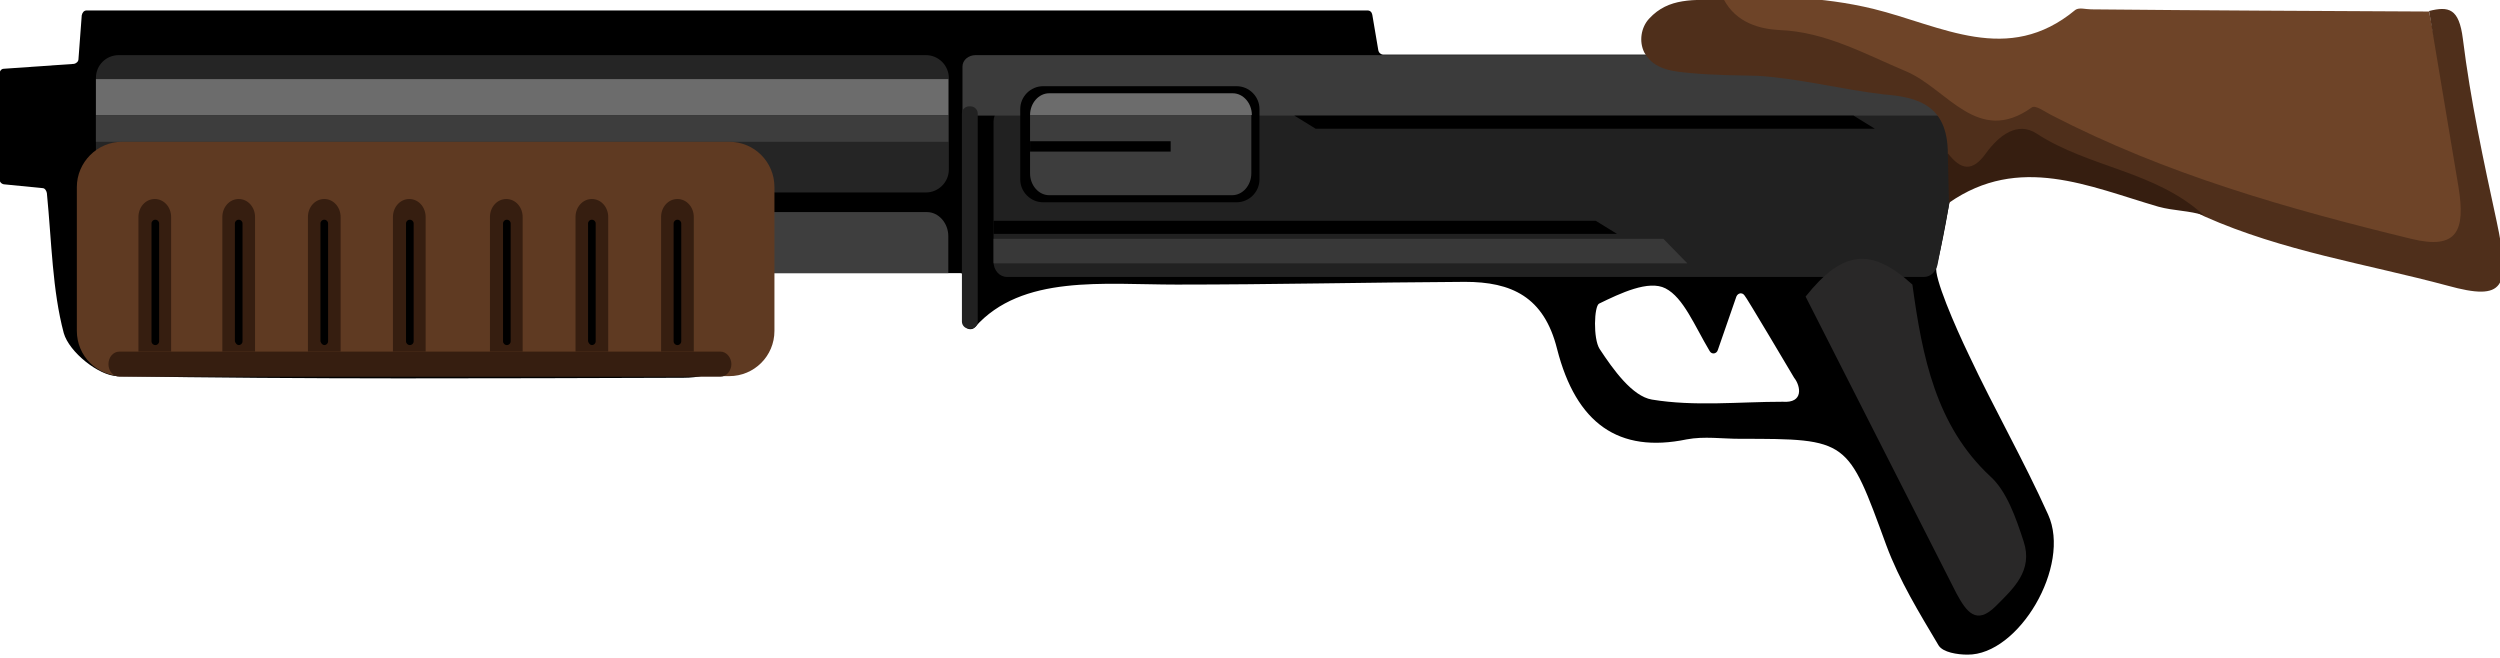 <svg enable-background="new 0 0 200 52.6" viewBox="0 0 200 52.6" xmlns="http://www.w3.org/2000/svg"><path d="m0 0h200v52.6h-200z" fill="none"/><g transform="matrix(.436 0 0 -.436 -0 200)"><path d="m329.2 389.4c1.2-1.5 1.8-4.7-2.1-4.4-8 0-16.2-.9-24 .4-3.6.6-7.1 5.5-9.6 9.3-1.2 1.9-1 7.8-.1 8.3 3.9 1.9 9.1 4.4 12.2 2.8 3.3-1.7 5.3-6.8 8.1-11.5.4-.7 1.3-.5 1.5.2l3.4 9.8c.3.7 1.1.8 1.5.2.1.1 9.1-15.1 9.1-15.1zm-27.1 59.3c-15.1 0-32.8 0-48.3 0-.4 0-.8.3-.9.8l-1.1 6.5c-.1.5-.4.8-.9.8h-235c-.5 0-.8-.4-.9-.9l-.6-8c0-.5-.4-.8-.8-.9l-12.9-.9c-.5 0-.8-.5-.8-1v-19.2c0-.5.3-.9.8-1l7.1-.7c.4 0 .7-.4.8-.9.9-9.2 1-17.8 3.1-25.7 1-3.5 6.4-7.8 9.8-7.9 34.6-.6 69.2-.4 103.9-.3 11.1 0 10.9 9.2 11.2 18.3 0 .5.4.9.9.9h38.7c.4 0 .8-.4.9-.9.2-2.6-.2-7.3.3-9.1.1-.3 1-.5 1.5.1 8.6 9.7 23.6 7.8 37 7.8 17.6 0 34.8.4 52.9.5 8.5 0 14.5-2.7 16.9-12.3 3.5-13.7 11.3-19.2 23.8-16.6 3.2.6 6.5.1 9.8.1 19.9 0 19.7-.1 26.8-19.5 2.4-6.5 6.1-12.5 9.6-18.4.8-1.3 3.5-1.7 5.3-1.7 9.4-.1 19.1 16.3 14.8 25.7-4.5 10-9.9 19.4-14.5 29.2-2.6 5.4-6.5 14.4-6 16.3 1.7 6.2 7 34.7 2 35.6"/><path d="m184.8 407.9h168.2c1.2 0 2.2.9 2.5 2.2l3.5 18.2c.9 6.5-2.7 10.9-7.8 10.9h-166.4c-1.4 0-2.5-1.3-2.5-2.8v-25.7c0-1.6 1.1-2.8 2.5-2.8" fill="#212121"/><path d="m359 349.8c1.8-3.3 3.6-5.9 7.2-2.3 3.2 3.2 6.9 6.5 5.1 11.9-1.4 4.3-3.1 9.2-6.1 11.9-10 9.3-12.5 22-14.3 35.2-7.6 6.9-12.8 6.3-19.6-2.2" fill="#292828"/><path d="m359 437.5v9c0 1.2-1.1 2.1-2.4 2.1h-177.6c-1.3 0-2.4-.9-2.4-2.1v-9" fill="#3b3b3b"/><path d="m394.7 425.4c15.8-5.8 31.9-9.8 48-13.8 6.5-1.6 12.3 1.8 10.7 8.5-3 12.6-4.6 21.2-7.7 36.5-20.5.1-41.5.2-62 .4-1 0-2.2.4-2.9-.1-12.4-10.3-24.5-2.9-37.1.2-9.6 2.3-18.5 2.4-27.8 1.8 0-7.8 5.9-7.9 10.3-9.2" fill="#6e4428"/><path d="m445.7 456.7c1.8-10.8 3.6-21.5 5.4-32.3 1.3-8-.2-11.6-8.7-9.5-22.6 5.5-44.9 11.8-66 22.7-1.2.6-2.9 1.9-3.6 1.4-9.9-7.1-15.5 3.4-23 6.6-7.6 3.2-14.9 7.3-23.3 7.6-3.6.2-7.9 1.3-10.2 5.6-5.6-.1-10.1.4-13.7-3.5-1.5-1.6-1.9-4.2-.9-6.2 1.8-3.3 5.5-3.5 8.6-3.8 4.4-.4 8.2-.4 12.3-.5 7.7-.5 15.3-2.5 23-3.4 6.2-.5 11.8-1.9 11.8-10.9 1.2-4 2.9-6.9 6.8-3.3 4.7 4.3 9.8 3.3 14.8 1.2 8.4-3.5 17.3-5.1 25.5-9.4 14.4-6.4 29.7-8.7 44.6-12.7 10.5-2.9 11.6-.4 9 11.8-2.4 11.1-4.8 22.2-6.2 33.5-.7 5.6-2.6 6-6.2 5.1" fill="#4f2f1b"/><path d="m404.4 419.2c-9 8.2-21 8.7-30.7 15-3.5 2.3-6.9-.3-9.3-3.6-2.5-3.5-4.6-3.1-7 0 .1-3 .1-6.1.2-9.1 12.9 9 25.7 3 38.4-.7 2.9-.8 5.7-.7 8.4-1.6" fill="#361e10"/><path d="m178.1 398.4h-.3c-.7 0-1.3.6-1.3 1.3v38.2c0 .7.6 1.3 1.3 1.3h.3c.7 0 1.3-.6 1.3-1.3v-38.2c0-.8-.6-1.3-1.3-1.3" fill="#212121"/><path d="m241.4 435.1h102.6l-3.9 2.4h-102.6zm-59.1-19.3h114.4l-3.9 2.4h-110.5z"/><path d="m182.3 410.4h127.3l-4.4 4.5h-122.9z" fill="#383838"/><path d="m191.4 421.6h35.5c2.3 0 4.2 1.9 4.2 4.2v12.9c0 2.3-1.9 4.2-4.2 4.2h-35.5c-2.3 0-4.2-1.9-4.2-4.2v-12.9c0-2.3 1.9-4.2 4.2-4.2"/><path d="m189 437.6v-10.7c0-2.2 1.6-4 3.5-4h33.6c1.9 0 3.5 1.8 3.5 4v10.7" fill="#3d3d3d"/><path d="m229.7 437.6c0 2.2-1.6 4-3.5 4h-33.7c-1.9 0-3.5-1.8-3.5-4" fill="#6c6c6c"/><path d="m189 430.9v1.9h25.8v-1.9z"/><path d="m174 408.6v6.8c0 2.4-1.8 4.4-3.9 4.4h-34.3c-2.2 0-3.9-2-3.9-4.4v-6.8" fill="#3e3e3e"/><path d="m21.8 448.6h148.1c2.3 0 4.2-1.9 4.2-4.2v-16.8c0-2.3-1.9-4.2-4.2-4.2h-148.1c-2.3 0-4.2 1.9-4.2 4.2v16.8c0 2.4 1.9 4.2 4.2 4.2" fill="#252525"/><path d="m174 437.6v6.6h-156.4v-6.6z" fill="#6c6c6c"/><path d="m17.6 432.7v4.9h156.4v-4.9z" fill="#3d3d3d"/><path d="m22.4 432.7h111.4c4.6 0 8.3-3.7 8.3-8.3v-26.4c0-4.6-3.7-8.3-8.3-8.3h-111.4c-4.6 0-8.3 3.7-8.3 8.3v26.4c0 4.5 3.7 8.3 8.3 8.3" fill="#5f3a22"/><g fill="#361e10"><path d="m127.3 394.2v24.7c0 1.8-1.3 3.3-3 3.3s-3-1.5-3-3.3v-24.7m-9.7 0v24.7c0 1.8-1.3 3.3-3 3.3s-3-1.5-3-3.3v-24.7m-9.7 0v24.7c0 1.8-1.3 3.3-3 3.3s-3-1.5-3-3.3v-24.7m-11.8 0v24.7c0 1.8-1.3 3.3-3 3.3s-3-1.5-3-3.3v-24.7m-9.6 0v24.7c0 1.8-1.3 3.3-3 3.3s-3-1.5-3-3.3v-24.7m-9.7 0v24.7c0 1.8-1.3 3.3-3 3.3s-3-1.5-3-3.3v-24.7"/><path d="m134.2 391.9c0 1.2-.9 2.3-2 2.3h-110.3c-1.1 0-2-1-2-2.3s.9-2.3 2-2.3h110.3c1.1 0 2 1.1 2 2.3"/><path d="m31.4 394.2v24.7c0 1.8-1.3 3.3-3 3.3s-3-1.5-3-3.3v-24.7"/></g><path d="m124.3 395.4c.4 0 .7.3.7.7v21.6c0 .4-.3.7-.7.7s-.7-.3-.7-.7v-21.6c0-.4.3-.7.7-.7m-15.7 0c.4 0 .7.3.7.7v21.6c0 .4-.3.7-.7.7s-.7-.3-.7-.7v-21.6c.1-.4.4-.7.7-.7m-15.6 0c.4 0 .7.3.7.7v21.6c0 .4-.3.7-.7.7s-.7-.3-.7-.7v-21.6c0-.4.3-.7.7-.7m-17.8 0c.4 0 .7.3.7.7v21.6c0 .4-.3.7-.7.7s-.7-.3-.7-.7v-21.6c0-.4.3-.7.7-.7m-15.7 0c.4 0 .7.3.7.7v21.6c0 .4-.3.7-.7.7s-.7-.3-.7-.7v-21.6c.1-.4.4-.7.7-.7m-15.7 0c.4 0 .7.3.7.7v21.6c0 .4-.3.7-.7.7s-.7-.3-.7-.7v-21.6c.1-.4.4-.7.7-.7m-15.3 0c.4 0 .7.3.7.7v21.6c0 .4-.3.7-.7.7s-.7-.3-.7-.7v-21.6c0-.4.3-.7.7-.7"/></g></svg>